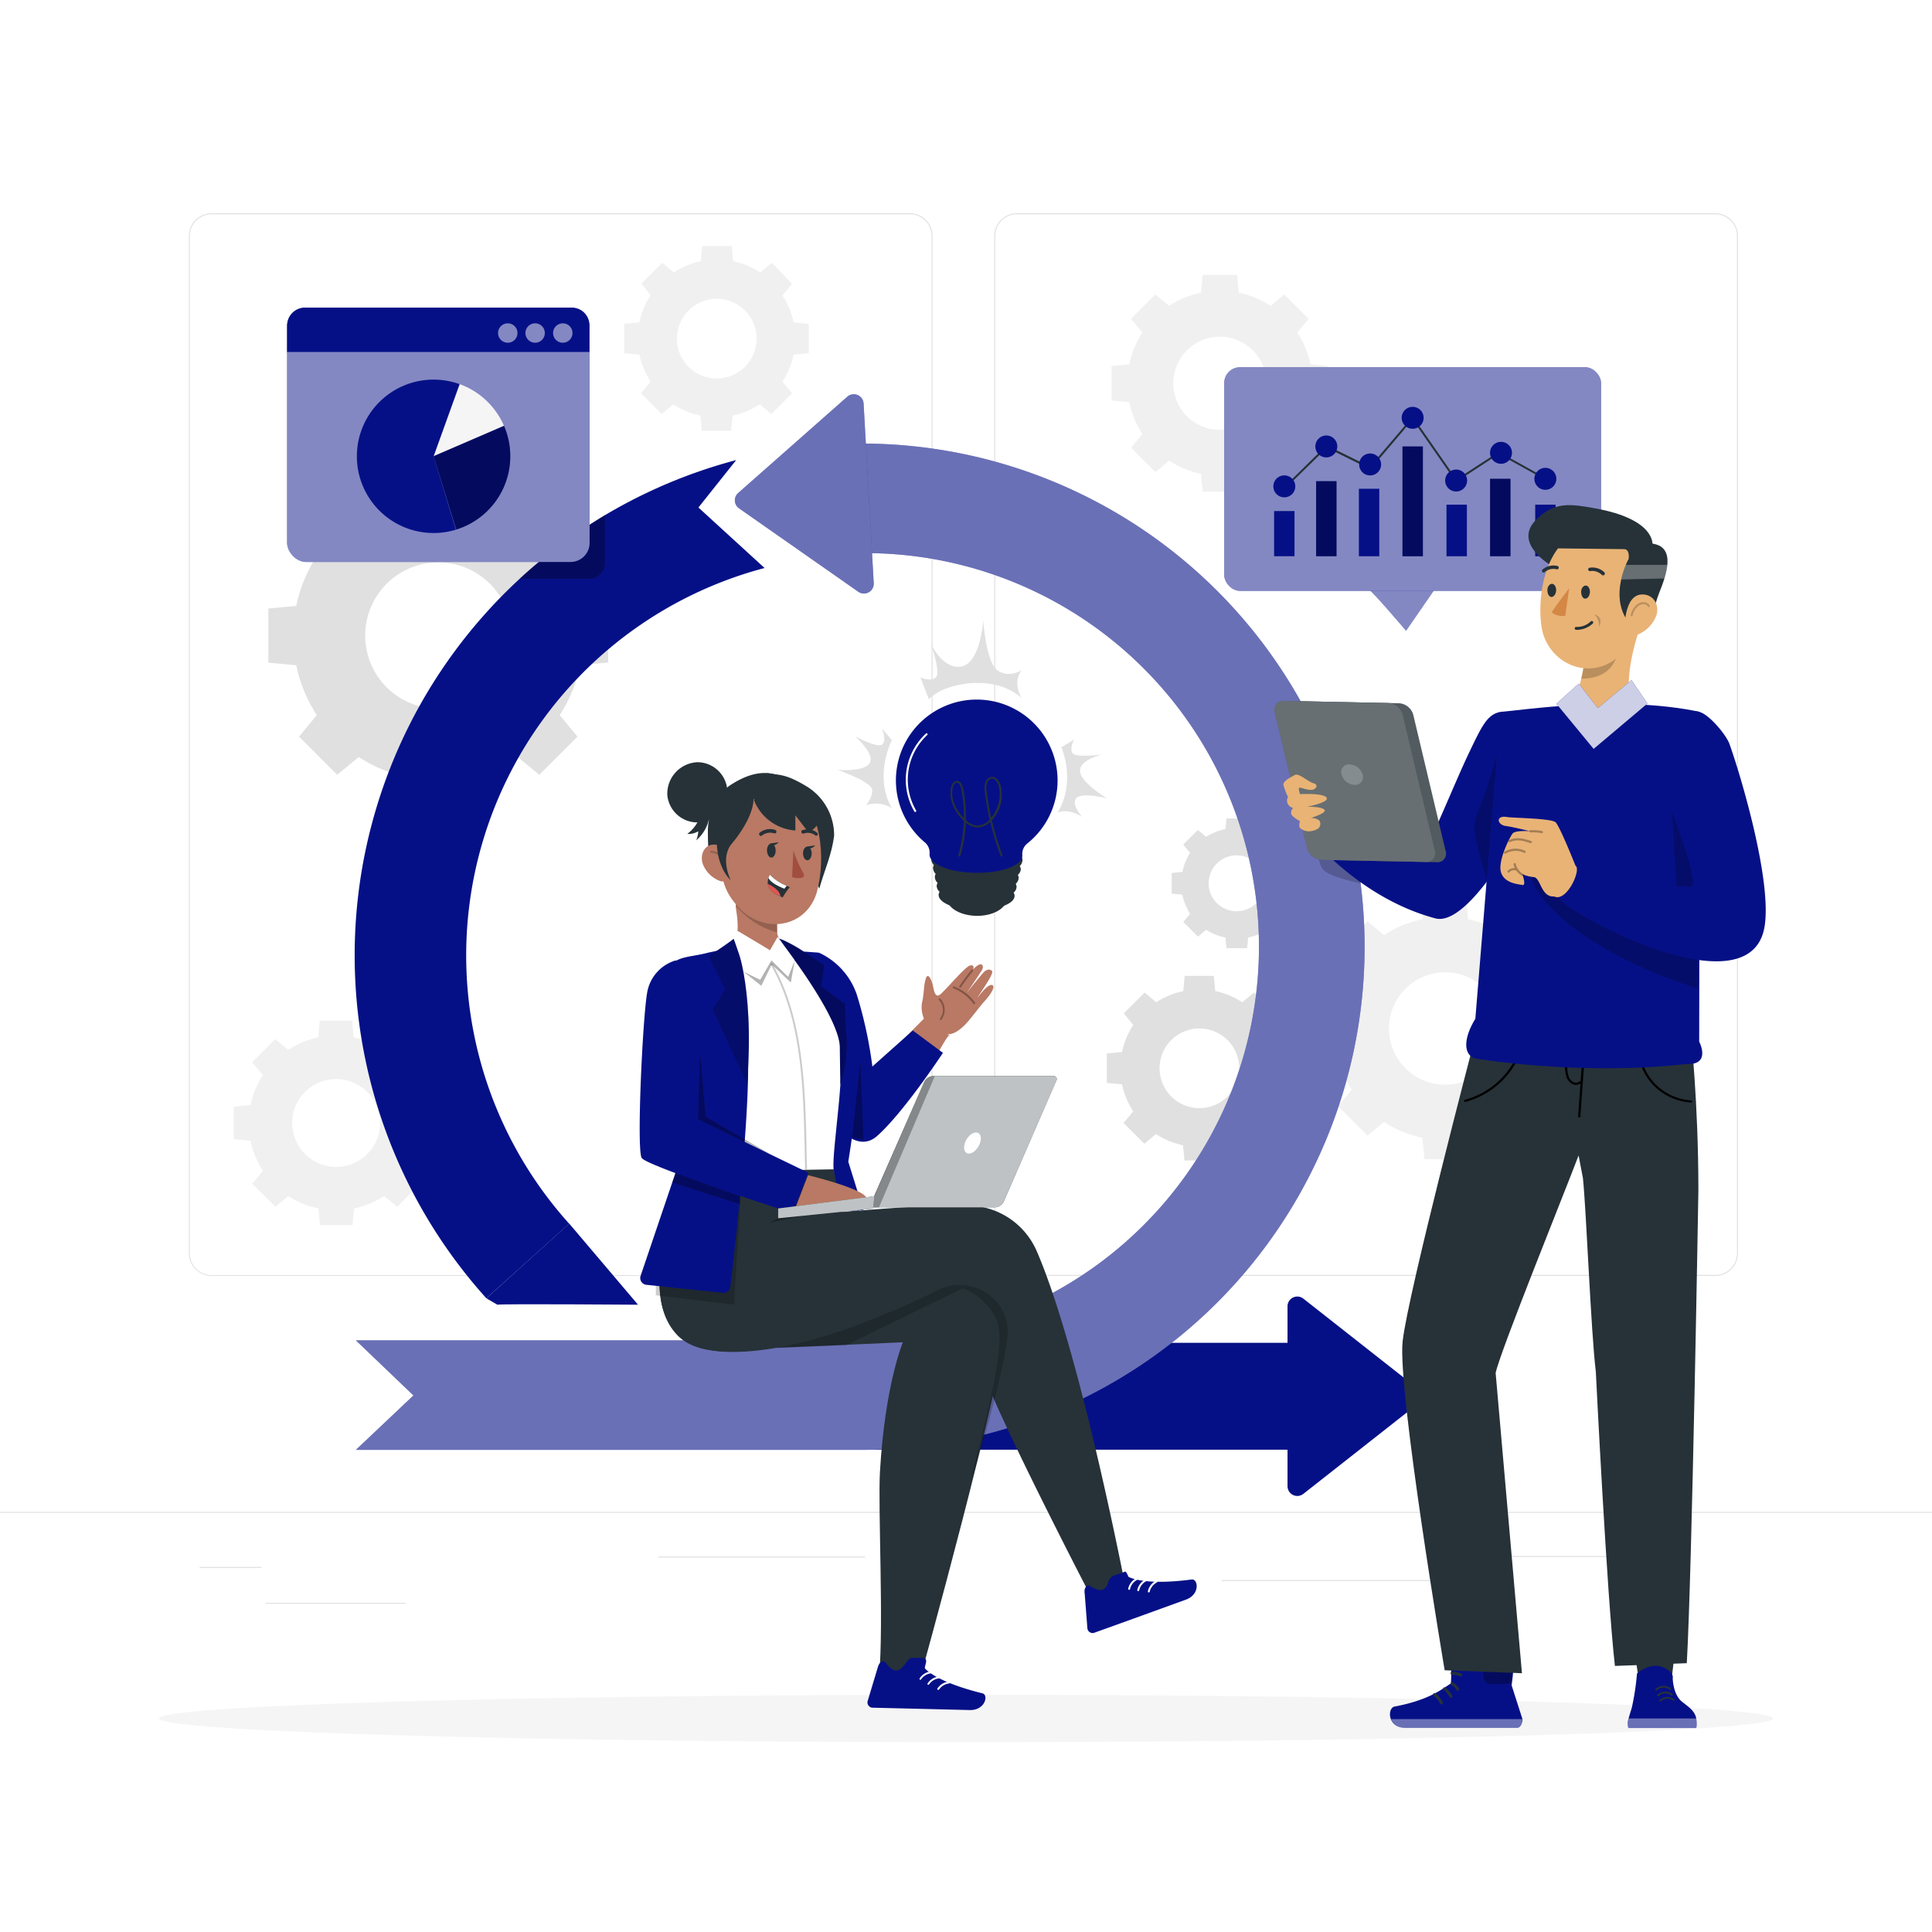 <svg class="animated" id="freepik_stories-agile-method" xmlns="http://www.w3.org/2000/svg" viewBox="0 0 500 500" version="1.1" xmlns:xlink="http://www.w3.org/1999/xlink" xmlns:svgjs="http://svgjs.com/svgjs"><style>svg#freepik_stories-agile-method:not(.animated) .animable {opacity: 0;}svg#freepik_stories-agile-method.animated #freepik--light-bulb--inject-14 {animation: 1.3s 1 forwards cubic-bezier(.36,-0.01,.5,1.38) slideUp;animation-delay: 0s;}svg#freepik_stories-agile-method.animated #freepik--speech-bubble--inject-14 {animation: 1s 1 forwards cubic-bezier(.36,-0.01,.5,1.38) slideDown;animation-delay: 0s;}svg#freepik_stories-agile-method.animated #freepik--character-1--inject-14 {animation: 1s 1 forwards cubic-bezier(.36,-0.01,.5,1.38) slideLeft;animation-delay: 0s;}svg#freepik_stories-agile-method.animated #el4vbxpv6z2pn {animation: 0.7s 1 forwards linear slideDown;animation-delay: 0s;}svg#freepik_stories-agile-method.animated #elukx9a8w8b {animation: 0.7s 1 forwards linear slideDown;animation-delay: 0.054s;opacity: 0}svg#freepik_stories-agile-method.animated #elxf0sb44kvxh {animation: 0.7s 1 forwards linear slideDown;animation-delay: 0.108s;opacity: 0}svg#freepik_stories-agile-method.animated #el4cufaq4x6ng {animation: 0.7s 1 forwards linear slideDown;animation-delay: 0.162s;opacity: 0}svg#freepik_stories-agile-method.animated #elxaj3ju4034 {animation: 0.7s 1 forwards linear slideDown;animation-delay: 0.215s;opacity: 0}svg#freepik_stories-agile-method.animated #el3cqi29griw8 {animation: 0.7s 1 forwards linear slideDown;animation-delay: 0.269s;opacity: 0}svg#freepik_stories-agile-method.animated #elssoel26bnq {animation: 0.7s 1 forwards linear slideDown;animation-delay: 0.323s;opacity: 0}svg#freepik_stories-agile-method.animated #eljmx3scm791 {animation: 0.7s 1 forwards linear slideDown;animation-delay: 0.377s;opacity: 0}svg#freepik_stories-agile-method.animated #elfbx6lc9ymom {animation: 0.7s 1 forwards linear slideDown;animation-delay: 0.431s;opacity: 0}svg#freepik_stories-agile-method.animated #el7aussfwnpff {animation: 0.7s 1 forwards linear slideDown;animation-delay: 0.485s;opacity: 0}svg#freepik_stories-agile-method.animated #eliul4vnspess {animation: 0.7s 1 forwards linear slideDown;animation-delay: 0.538s;opacity: 0}svg#freepik_stories-agile-method.animated #elxknqlpou59n {animation: 0.7s 1 forwards linear slideDown;animation-delay: 0.592s;opacity: 0}svg#freepik_stories-agile-method.animated #elbo0dl4g6qlc {animation: 0.7s 1 forwards linear slideDown;animation-delay: 0.646s;opacity: 0}svg#freepik_stories-agile-method.animated #freepik--Plant--inject-14 {animation: 0.7s 1 forwards linear slideDown;animation-delay: 0s;}svg#freepik_stories-agile-method.animated #freepik--Tab--inject-14 {animation: 1s 1 forwards cubic-bezier(.36,-0.01,.5,1.38) slideDown;animation-delay: 0s;}svg#freepik_stories-agile-method.animated #freepik--character-2--inject-14 {animation: 1s 1 forwards cubic-bezier(.36,-0.01,.5,1.38) slideLeft;animation-delay: 0s;}            @keyframes slideUp {                0% {                    opacity: 0;                    transform: translateY(30px);                }                100% {                    opacity: 1;                    transform: inherit;                }            }                    @keyframes slideDown {                0% {                    opacity: 0;                    transform: translateY(-30px);                }                100% {                    opacity: 1;                    transform: translateY(0);                }            }                    @keyframes slideLeft {                0% {                    opacity: 0;                    transform: translateX(-30px);                }                100% {                    opacity: 1;                    transform: translateX(0);                }            }        .animator-hidden { display: none; }</style><g id="freepik--background-complete--inject-14" class="animable" style="transform-origin: 250px 235.135px;"><path d="M82,143.89a37.23,37.23,0,0,0-5.33,12.92l-7.22.68v14l7.22.68A37.28,37.28,0,0,0,82,185.07l-4.61,5.56,9.88,9.89,5.57-4.61a37.42,37.42,0,0,0,12.92,5.33l.68,7.22h14l.68-7.22A37.42,37.42,0,0,0,134,195.91l5.57,4.61,9.88-9.89-4.61-5.56a37.28,37.28,0,0,0,5.33-12.93l7.22-.68v-14l-7.22-.68a37.23,37.23,0,0,0-5.33-12.92l4.61-5.57-9.88-9.88L134,133.05a37.25,37.25,0,0,0-12.92-5.34l-.68-7.21h-14l-.68,7.21a37.25,37.25,0,0,0-12.92,5.34l-5.57-4.61-9.88,9.88Zm44.81,7.21a18.92,18.92,0,1,1-26.76,0A18.91,18.91,0,0,1,126.82,151.1Z" style="fill: rgb(224, 224, 224); transform-origin: 113.42px 164.48px;" id="elsh0pkn7c3w" class="animable"></path><path d="M168.38,76.42a20.28,20.28,0,0,0-2.9,7l-3.93.37v7.61l3.93.37a20.28,20.28,0,0,0,2.9,7l-2.51,3,5.38,5.38,3-2.51a20.45,20.45,0,0,0,7,2.91l.37,3.93h7.61l.38-3.93a20.53,20.53,0,0,0,7-2.91l3,2.51,5.38-5.38-2.51-3a20.28,20.28,0,0,0,2.9-7l3.93-.37V83.83l-3.93-.37a20.28,20.28,0,0,0-2.9-7l2.51-3L199.74,68l-3,2.51a20.34,20.34,0,0,0-7-2.91l-.37-3.93h-7.62l-.37,3.93a20.26,20.26,0,0,0-7,2.91l-3-2.51-5.38,5.38Zm24.41,3.93a10.31,10.31,0,1,1-14.58,0A10.31,10.31,0,0,1,192.79,80.35Z" style="fill: rgb(240, 240, 240); transform-origin: 185.43px 87.575px;" id="elvq56lmdyt4q" class="animable"></path><path d="M308,220.71a14.51,14.51,0,0,0-2,4.95l-2.76.26v5.35l2.76.26a14.35,14.35,0,0,0,2,4.95l-1.76,2.13,3.78,3.78,2.13-1.76a14.43,14.43,0,0,0,5,2l.26,2.76h5.35l.26-2.76a14.43,14.43,0,0,0,4.95-2l2.13,1.76,3.78-3.78-1.76-2.13a14.35,14.35,0,0,0,2-4.95l2.76-.26v-5.35l-2.76-.26a14.38,14.38,0,0,0-2-4.94l1.76-2.14-3.78-3.78-2.13,1.77a14.26,14.26,0,0,0-4.95-2l-.26-2.76h-5.35l-.26,2.76a14.43,14.43,0,0,0-5,2L310,214.8l-3.78,3.78Zm17.16,2.77a7.24,7.24,0,1,1-10.25,0A7.25,7.25,0,0,1,325.16,223.48Z" style="fill: rgb(224, 224, 224); transform-origin: 320.06px 228.6px;" id="elhh462c3shq" class="animable"></path><path d="M293.28,265.26a20.24,20.24,0,0,0-2.9,7l-3.93.37v7.62l3.93.37a20.24,20.24,0,0,0,2.9,7l-2.51,3,5.39,5.38,3-2.51a20.28,20.28,0,0,0,7,2.9l.37,3.93h7.61l.37-3.93a20.36,20.36,0,0,0,7-2.9l3,2.51,5.38-5.38-2.51-3a20.24,20.24,0,0,0,2.9-7l3.93-.37v-7.62l-3.93-.37a20.24,20.24,0,0,0-2.9-7l2.51-3-5.38-5.38-3,2.51a20.36,20.36,0,0,0-7-2.9l-.37-3.93H306.6l-.37,3.93a20.28,20.28,0,0,0-7,2.9l-3-2.51-5.39,5.38Zm24.41,3.92a10.31,10.31,0,1,1-14.57,0A10.32,10.32,0,0,1,317.69,269.18Z" style="fill: rgb(224, 224, 224); transform-origin: 310.33px 276.44px;" id="elo410gpfygh" class="animable"></path><path d="M349.84,250.33a28.55,28.55,0,0,0-4.1,9.94l-5.56.52v10.75l5.56.53a28.71,28.71,0,0,0,4.1,9.94l-3.55,4.28,7.61,7.6,4.28-3.54a28.55,28.55,0,0,0,9.94,4.1l.52,5.55h10.75l.53-5.55a28.71,28.71,0,0,0,9.94-4.1l4.28,3.54,7.6-7.6L398.2,282a28.71,28.71,0,0,0,4.1-9.94l5.55-.53V260.79l-5.55-.52a28.55,28.55,0,0,0-4.1-9.94l3.54-4.29-7.6-7.6L389.86,242a28.92,28.92,0,0,0-9.94-4.11l-.53-5.55H368.64l-.52,5.56a28.55,28.55,0,0,0-9.94,4.1l-4.28-3.55-7.61,7.6Zm34.47,5.55a14.55,14.55,0,1,1-20.58,0A14.56,14.56,0,0,1,384.31,255.88Z" style="fill: rgb(240, 240, 240); transform-origin: 374.015px 266.17px;" id="elgcic622nlmu" class="animable"></path><path d="M295.66,86.06a23.88,23.88,0,0,0-3.4,8.24l-4.6.43v8.91l4.6.44a23.88,23.88,0,0,0,3.4,8.24l-2.94,3.55,6.3,6.3,3.55-2.94a24,24,0,0,0,8.24,3.4l.44,4.6h8.91l.43-4.6a23.88,23.88,0,0,0,8.24-3.4l3.55,2.94,6.3-6.3-2.93-3.55a23.88,23.88,0,0,0,3.4-8.24l4.6-.44V94.73l-4.6-.43a23.71,23.71,0,0,0-3.41-8.24l2.94-3.55-6.3-6.3-3.55,2.94a23.69,23.69,0,0,0-8.24-3.4l-.43-4.61h-8.91l-.44,4.61a23.77,23.77,0,0,0-8.24,3.4L299,76.21l-6.3,6.3Zm28.57,4.6a12.06,12.06,0,1,1-17.06,0A12.07,12.07,0,0,1,324.23,90.66Z" style="fill: rgb(240, 240, 240); transform-origin: 315.705px 99.185px;" id="elahauffzc1l" class="animable"></path><path d="M68.05,278.23A22.51,22.51,0,0,0,64.84,286l-4.34.41v8.42l4.34.4A22.56,22.56,0,0,0,68.05,303l-2.77,3.35,6,5.95,3.35-2.77a22.56,22.56,0,0,0,7.78,3.21l.4,4.34h8.42l.41-4.34a22.51,22.51,0,0,0,7.77-3.21l3.35,2.77,6-5.95L105.89,303a22.56,22.56,0,0,0,3.21-7.78l4.34-.4v-8.42L109.1,286a22.51,22.51,0,0,0-3.21-7.77l2.77-3.35-6-5.95-3.35,2.77a22.51,22.51,0,0,0-7.77-3.21l-.41-4.34H82.76l-.4,4.34a22.56,22.56,0,0,0-7.78,3.21l-3.35-2.77-6,5.95Zm27,4.34a11.38,11.38,0,1,1-16.1,0A11.38,11.38,0,0,1,95,282.57Z" style="fill: rgb(240, 240, 240); transform-origin: 86.97px 290.615px;" id="elbbgtw5svrkk" class="animable"></path><path d="M443.92,330.2H263.17a5.87,5.87,0,0,1-5.86-5.86V61.06a5.87,5.87,0,0,1,5.86-5.86H443.92a5.87,5.87,0,0,1,5.86,5.86V324.34A5.87,5.87,0,0,1,443.92,330.2ZM263.17,55.45a5.62,5.62,0,0,0-5.61,5.61V324.34a5.62,5.62,0,0,0,5.61,5.61H443.92a5.61,5.61,0,0,0,5.61-5.61V61.06a5.61,5.61,0,0,0-5.61-5.61Z" style="fill: rgb(224, 224, 224); transform-origin: 353.545px 192.7px;" id="elw020dycf7sp" class="animable"></path><path d="M235.49,330.2H54.75a5.87,5.87,0,0,1-5.87-5.86V61.06a5.87,5.87,0,0,1,5.87-5.86H235.49a5.86,5.86,0,0,1,5.86,5.86V324.34A5.86,5.86,0,0,1,235.49,330.2ZM54.75,55.45a5.62,5.62,0,0,0-5.62,5.61V324.34A5.62,5.62,0,0,0,54.75,330H235.49a5.61,5.61,0,0,0,5.61-5.61V61.06a5.61,5.61,0,0,0-5.61-5.61Z" style="fill: rgb(224, 224, 224); transform-origin: 145.115px 192.7px;" id="el3xjc0pzmxcy" class="animable"></path><rect y="391.27" width="500" height="0.25" style="fill: rgb(224, 224, 224); transform-origin: 250px 391.395px;" id="elopq87kc3sq" class="animable"></rect><rect x="51.67" y="405.53" width="16.06" height="0.25" style="fill: rgb(224, 224, 224); transform-origin: 59.7px 405.655px;" id="elvsswnpg5qq" class="animable"></rect><rect x="170.35" y="402.82" width="53.53" height="0.25" style="fill: rgb(224, 224, 224); transform-origin: 197.115px 402.945px;" id="elooxzrs2ig4j" class="animable"></rect><rect x="68.73" y="414.82" width="36.25" height="0.25" style="fill: rgb(224, 224, 224); transform-origin: 86.855px 414.945px;" id="elsbcjiij03ya" class="animable"></rect><rect x="378.35" y="402.69" width="43.19" height="0.25" style="fill: rgb(224, 224, 224); transform-origin: 399.945px 402.815px;" id="eldbkq1xb2g4v" class="animable"></rect><rect x="430.45" y="402.69" width="6.33" height="0.25" style="fill: rgb(224, 224, 224); transform-origin: 433.615px 402.815px;" id="elie5g3o2uq3k" class="animable"></rect><rect x="316.21" y="408.92" width="53.89" height="0.25" style="fill: rgb(224, 224, 224); transform-origin: 343.155px 409.045px;" id="elqlqsfrjcsfg" class="animable"></rect></g><g id="freepik--Shadow--inject-14" class="animable" style="transform-origin: 250px 444.735px;"><path d="M458.88,444.73c0,3.39-93.52,6.14-208.88,6.14s-208.88-2.75-208.88-6.14S134.64,438.6,250,438.6,458.88,441.35,458.88,444.73Z" style="fill: rgb(245, 245, 245); transform-origin: 250px 444.735px;" id="elt2pslqbyvm9" class="animable"></path></g><g id="freepik--light-bulb--inject-14" class="animable" style="transform-origin: 251.6px 198.786px;"><g id="freepik--freepik--light-bulb--inject-2--inject-14" class="animable" style="transform-origin: 252.781px 209.035px;"><path d="M260.55,232.51c0,2.54-3.53,4.57-7.82,4.51s-7.74-2.15-7.71-4.69,3.53-4.57,7.81-4.5S260.58,230,260.55,232.51Z" style="fill: rgb(38, 50, 56); transform-origin: 252.785px 232.425px;" id="eljhnz8n72jg" class="animable"></path><path d="M263.91,224.14a2.33,2.33,0,0,0,.71-1.53c0-2.49-5.24-4.57-11.77-4.64S241,219.86,241,222.34a2.27,2.27,0,0,0,.67,1.53,1.83,1.83,0,0,0-.2.76,2.22,2.22,0,0,0,.69,1.53,1.71,1.71,0,0,0-.22.8,2.14,2.14,0,0,0,.72,1.53,1.61,1.61,0,0,0-.25.82,2.08,2.08,0,0,0,.77,1.48,1.65,1.65,0,0,0-.26.83c0,2.07,4.35,3.82,9.78,3.86s9.85-1.52,9.87-3.63a1.56,1.56,0,0,0-.25-.84,2.06,2.06,0,0,0,.77-1.47,1.79,1.79,0,0,0-.22-.82,2.19,2.19,0,0,0,.76-1.48,1.67,1.67,0,0,0-.21-.82,2.2,2.2,0,0,0,.77-1.48A2,2,0,0,0,263.91,224.14Z" style="fill: rgb(38, 50, 56); transform-origin: 252.81px 226.724px;" id="el6l00wwes9ku" class="animable"></path><path d="M273.7,202.17A20.92,20.92,0,1,0,239.34,218a3.45,3.45,0,0,1,1.23,3v.17c0,2.52,5.34,4.63,12,4.71s12-1.91,12-4.44v-.16a3.47,3.47,0,0,1,1.31-3A20.86,20.86,0,0,0,273.7,202.17Z" style="fill: rgb(6, 16, 134); transform-origin: 252.781px 203.466px;" id="elulshf1kljn9" class="animable"></path><path d="M236.84,210.13a.26.26,0,0,1-.21-.12,16.33,16.33,0,0,1,3-20.17.25.25,0,0,1,.35.37,15.82,15.82,0,0,0-2.89,19.54.26.26,0,0,1-.09.35A.28.28,0,0,1,236.84,210.13Z" style="fill: rgb(255, 255, 255); transform-origin: 237.238px 199.951px;" id="elue596iuj7db" class="animable"></path><path d="M243.12,230.84a26.06,26.06,0,0,0,19.11.23,23.32,23.32,0,0,1-19.11-.23Z" style="fill: rgb(38, 50, 56); transform-origin: 252.675px 231.922px;" id="elusmwwaevgm" class="animable"></path><path d="M243,228.6a26.11,26.11,0,0,0,19.11.23A23.4,23.4,0,0,1,243,228.6Z" style="fill: rgb(38, 50, 56); transform-origin: 252.555px 229.678px;" id="elxbap8dwij7n" class="animable"></path><path d="M242.84,226.35a26.06,26.06,0,0,0,19.11.23,23.32,23.32,0,0,1-19.11-.23Z" style="fill: rgb(38, 50, 56); transform-origin: 252.395px 227.432px;" id="elhyfnrpuulrs" class="animable"></path><path d="M248.26,221.64h-.07a.25.25,0,0,1-.17-.31,36,36,0,0,0,1.42-8.88L249,212c-2.33-2.42-3.41-5.41-2.91-8,.18-1,.75-1.89,1.59-1.89h0c1.06,0,1.48,1.4,1.64,2.22a37.13,37.13,0,0,1,.64,7.94,4.79,4.79,0,0,0,2.88,1.39,4.65,4.65,0,0,0,3.29-1.51c-.52-2.26-.92-4.56-1.22-6.88a7.22,7.22,0,0,1,0-2.41,2.24,2.24,0,0,1,1.53-1.79c1.26-.27,2.25,1.07,2.6,2.54a9.74,9.74,0,0,1-2.27,8.6l-.08.09a69.09,69.09,0,0,0,2.74,9,.25.25,0,1,1-.47.18,70.9,70.9,0,0,1-2.69-8.79,4.8,4.8,0,0,1-3.45,1.45,5,5,0,0,1-2.87-1.26,36.22,36.22,0,0,1-1.43,8.6A.25.25,0,0,1,248.26,221.64Zm-.62-19.07c-.56,0-1,.77-1.1,1.49-.47,2.43.57,5.26,2.78,7.56l.14.14a35.82,35.82,0,0,0-.64-7.37c-.08-.42-.41-1.8-1.16-1.82Zm9.09-1.08-.2,0a1.78,1.78,0,0,0-1.15,1.42,6.44,6.44,0,0,0,0,2.23q.42,3.29,1.13,6.5a9.37,9.37,0,0,0,2-8C258.27,202.57,257.56,201.49,256.73,201.49Z" style="fill: rgb(38, 50, 56); transform-origin: 252.709px 211.339px;" id="el853kyqxlnlo" class="animable"></path></g><path d="M238.21,175.32s2.65,1.19,4,0-1.32-8.78-1.32-8.78,3.12,6.93,8,5.93,5.57-11.92,5.57-11.92.7,10.75,3.66,12.9,6.28,0,6.28,0c-2.51,3.31,0,7.19,0,7.19-7.29-6.53-20.48-3.76-24,.37Zm-9.91,13.25s1.24,3.1,0,4.1-7-2.11-7-2.11,5.24,4.58,3.76,6.94-8.31,1.74-8.31,1.74,8.66,3,8.93,5.08-1.61,4.1-1.61,4.1a7.65,7.65,0,0,1,6.74.74c-4.79-8.32,0-17.62,0-17.62Zm51.77,22.85s-2.92-3.18-1.55-4.83,7.93,0,7.93,0-7.19-4.31-6.94-7.25,5.82-4.07,5.82-4.07-7.05.93-7.81-.42.49-3.47.49-3.47l-3.32,2c3.85,10.19-1,16.91-1,16.91C276.8,209.08,280.07,211.42,280.07,211.42Z" style="fill: rgb(224, 224, 224); transform-origin: 251.6px 185.985px;" id="elicy6hd5c1w" class="animable"></path></g><g id="freepik--speech-bubble--inject-14" class="animable" style="transform-origin: 365.59px 129.135px;"><path d="M354.49,152.8c.63.12,9.4,10.43,9.4,10.43l7.53-10.91Z" style="fill: rgb(6, 16, 134); transform-origin: 362.955px 157.775px;" id="elgjx9u9yuxl" class="animable"></path><g id="elgs7moziis56"><path d="M354.49,152.8c.63.12,9.4,10.43,9.4,10.43l7.53-10.91Z" style="fill: rgb(255, 255, 255); opacity: 0.5; transform-origin: 362.955px 157.775px;" class="animable"></path></g><rect x="316.83" y="95.04" width="97.52" height="57.88" rx="4.09" style="fill: rgb(6, 16, 134); transform-origin: 365.59px 123.98px;" id="eljxxs553ynap" class="animable"></rect><g id="elehelvj3we5e"><rect x="316.83" y="95.04" width="97.52" height="57.88" rx="4.09" style="fill: rgb(255, 255, 255); opacity: 0.5; transform-origin: 365.59px 123.98px;" class="animable"></rect></g><path d="M331.66,127.37l-.33-.37c.41-.37,11.71-11.53,11.83-11.64l.12-.13,11.25,5.54,11.09-13,.18.27,11.12,16,10.78-7,.27.42-11.18,7.29-11.22-16.15-10.91,12.85-11.28-5.55C342.07,117.14,332.07,127,331.66,127.37Z" style="fill: rgb(38, 50, 56); transform-origin: 359.65px 117.57px;" id="el7lv2oplbhv5" class="animable"></path><rect x="329.74" y="132.26" width="5.28" height="11.69" style="fill: rgb(6, 16, 134); transform-origin: 332.38px 138.105px;" id="elg1ghbanuguc" class="animable"></rect><rect x="340.61" y="124.53" width="5.28" height="19.42" style="fill: rgb(6, 16, 134); transform-origin: 343.25px 134.24px;" id="el9fj942qdo54" class="animable"></rect><rect x="351.68" y="126.49" width="5.28" height="17.47" style="fill: rgb(6, 16, 134); transform-origin: 354.32px 135.225px;" id="elie2gi5sh5yc" class="animable"></rect><rect x="362.96" y="115.54" width="5.28" height="28.42" style="fill: rgb(6, 16, 134); transform-origin: 365.6px 129.75px;" id="el0nf6e1t24g7" class="animable"></rect><rect x="374.35" y="130.61" width="5.28" height="13.35" style="fill: rgb(6, 16, 134); transform-origin: 376.99px 137.285px;" id="el9uvmaarihra" class="animable"></rect><path d="M335.22,125.86a2.84,2.84,0,1,1-2.84-2.83A2.84,2.84,0,0,1,335.22,125.86Z" style="fill: rgb(6, 16, 134); transform-origin: 332.38px 125.87px;" id="el0fumtk1hp45w" class="animable"></path><path d="M346.09,115.54a2.84,2.84,0,1,1-2.84-2.84A2.84,2.84,0,0,1,346.09,115.54Z" style="fill: rgb(6, 16, 134); transform-origin: 343.25px 115.54px;" id="eldtz8xvj8rot" class="animable"></path><path d="M357.43,120.19a2.84,2.84,0,1,1-2.84-2.83A2.84,2.84,0,0,1,357.43,120.19Z" style="fill: rgb(6, 16, 134); transform-origin: 354.59px 120.2px;" id="elt7r22h1tgf" class="animable"></path><path d="M368.43,108.13a2.84,2.84,0,1,1-2.83-2.84A2.84,2.84,0,0,1,368.43,108.13Z" style="fill: rgb(6, 16, 134); transform-origin: 365.59px 108.13px;" id="eldq67dz0wn6m" class="animable"></path><path d="M379.69,124.35a2.84,2.84,0,1,1-2.84-2.83A2.84,2.84,0,0,1,379.69,124.35Z" style="fill: rgb(6, 16, 134); transform-origin: 376.85px 124.36px;" id="elu9rifmdog7h" class="animable"></path><rect x="385.63" y="123.91" width="5.28" height="20.04" style="fill: rgb(6, 16, 134); transform-origin: 388.27px 133.93px;" id="el1hlswjjy0b2" class="animable"></rect><g id="elcwoaxlwhoip"><rect x="340.61" y="124.53" width="5.28" height="19.42" style="opacity: 0.3; transform-origin: 343.25px 134.24px;" class="animable"></rect></g><g id="elpm7um2nmgz"><rect x="362.96" y="115.54" width="5.28" height="28.42" style="opacity: 0.3; transform-origin: 365.6px 129.75px;" class="animable"></rect></g><g id="elkvy81j1to5i"><rect x="385.63" y="123.91" width="5.28" height="20.04" style="opacity: 0.3; transform-origin: 388.27px 133.93px;" class="animable"></rect></g><rect x="397.31" y="130.61" width="5.28" height="13.35" style="fill: rgb(6, 16, 134); transform-origin: 399.95px 137.285px;" id="elzz9wihd9t5" class="animable"></rect><polygon points="399.82 124.13 387.71 117.41 387.95 116.97 400.06 123.69 399.82 124.13" style="fill: rgb(38, 50, 56); transform-origin: 393.885px 120.55px;" id="el7kpmwkrrc6r" class="animable"></polygon><path d="M391.3,117.19a2.84,2.84,0,1,1-2.84-2.84A2.84,2.84,0,0,1,391.3,117.19Z" style="fill: rgb(6, 16, 134); transform-origin: 388.46px 117.19px;" id="elnylhyhq1yc" class="animable"></path><path d="M402.78,123.91a2.84,2.84,0,1,1-2.84-2.83A2.84,2.84,0,0,1,402.78,123.91Z" style="fill: rgb(6, 16, 134); transform-origin: 399.94px 123.92px;" id="elkrm6f5owgn" class="animable"></path></g><g id="freepik--character-1--inject-14" class="animable animator-active" style="transform-origin: 229.827px 272.298px;"><path d="M333.21,384.62V338.09a2.53,2.53,0,0,1,4.1-2l29.58,23.26a2.54,2.54,0,0,1,0,4l-29.58,23.26A2.53,2.53,0,0,1,333.21,384.62Z" style="fill: rgb(6, 16, 134); transform-origin: 350.537px 361.35px;" id="elykojjnq5h9" class="animable"></path><rect x="198.49" y="347.52" width="139.51" height="27.66" style="fill: rgb(6, 16, 134); transform-origin: 268.245px 361.35px;" id="eli0y0czqbzk" class="animable"></rect><path d="M222.94,375.23H92.1L107,361.14,92.1,346.88H222.94a101.87,101.87,0,1,0,0-203.73V114.79a130.22,130.22,0,1,1,0,260.44Z" style="fill: rgb(6, 16, 134); transform-origin: 222.63px 245.01px;" id="elnn4fvuem07" class="animable"></path><g id="els3b01huult"><g style="opacity: 0.4; transform-origin: 222.63px 245.01px;" class="animable"><path d="M222.94,375.23H92.1L107,361.14,92.1,346.88H222.94a101.87,101.87,0,1,0,0-203.73V114.79a130.22,130.22,0,1,1,0,260.44Z" style="fill: rgb(255, 255, 255); transform-origin: 222.63px 245.01px;" id="el0ctgf75738w" class="animable"></path></g></g><path d="M125.87,336a132.58,132.58,0,0,1,64.65-216.93l-9.77,12.27L197.87,147a103.72,103.72,0,0,0-50.56,169.7Z" style="fill: rgb(6, 16, 134); transform-origin: 144.829px 227.535px;" id="ele2cvolwinur" class="animable"></path><path d="M128.72,337.66c1.07-.27,36.4,0,36.4,0l-17.81-21L125.87,336Z" style="fill: rgb(6, 16, 134); transform-origin: 145.495px 327.16px;" id="el05o6dd4949xg" class="animable"></path><path d="M223.5,104.46l2.62,46.45a2.54,2.54,0,0,1-4,2.23l-30.84-21.57a2.53,2.53,0,0,1-.22-4l28.21-24.89A2.54,2.54,0,0,1,223.5,104.46Z" style="fill: rgb(6, 16, 134); transform-origin: 208.154px 127.819px;" id="elcvggp44ycl" class="animable"></path><g id="elmxttqcq1lz"><path d="M223.5,104.46l2.62,46.45a2.54,2.54,0,0,1-4,2.23l-30.84-21.57a2.53,2.53,0,0,1-.22-4l28.21-24.89A2.54,2.54,0,0,1,223.5,104.46Z" style="fill: rgb(255, 255, 255); opacity: 0.4; transform-origin: 208.154px 127.819px;" class="animable"></path></g><path d="M208.94,203.63a14.83,14.83,0,0,1,6.93,12.65c-.67,5.11-2.45,8.73-3.83,13.7l-13.55-29.91C201.66,200.69,203.08,200.05,208.94,203.63Z" style="fill: rgb(38, 50, 56); transform-origin: 207.18px 215.025px;" id="el8qy9bua0064" class="animable"></path><path d="M202.14,201c-5.31-2.47-10.52.45-13.55,2.47a15.25,15.25,0,0,0-5.39,11.29c0,4.07,0,9,2.47,11.13a6.6,6.6,0,0,0,5.06,1.63l20.15-18.59A23.55,23.55,0,0,0,202.14,201Z" style="fill: rgb(38, 50, 56); transform-origin: 197.04px 213.805px;" id="elldcv77cakbe" class="animable"></path><path d="M202.49,256.07c-1.55,1.6-3,1.06-5,.22-12.3-4.43-8.66-10.37-8.66-10.37,2.34-2.74,2.44-6,1.59-11a2.07,2.07,0,0,1,0-.43,3.26,3.26,0,0,1,.61-1.86,3.31,3.31,0,0,1,4.59-.86h0l5.51,1.58h0c0,.07,0,.15.05.23,0,2.74-.07,4.86-.05,6.52a4.19,4.19,0,0,1,0,.61h0a3.22,3.22,0,0,1,0,.62c.13,2.28,4,5.64,5.57,6.43C207.64,248.3,207.74,250.68,202.49,256.07Z" style="fill: rgb(185, 121, 100); transform-origin: 197.762px 244.147px;" id="elmmjl1rvgd" class="animable"></path><g id="elknxzrv8cerp"><path d="M201.06,233.32h0a.93.93,0,0,0,.05.24c0,2.74-.06,4.86,0,6.52a4.12,4.12,0,0,0,0,.61h0c0,.21,0,.43.08.64h0a21.27,21.27,0,0,1-10.7-6.86h0a3.38,3.38,0,0,1,.56-1.85,3.31,3.31,0,0,1,4.58-.91Z" style="isolation: isolate; opacity: 0.2; transform-origin: 195.84px 236.243px;" class="animable"></path></g><path d="M186.22,215.94c.21,9.42.09,13.39,4.57,18.51,6.74,7.68,18,5.63,20.62-3.61,2.27-8.32,1.59-22.3-7.29-26.63S186,206.51,186.22,215.94Z" style="fill: rgb(185, 121, 100); transform-origin: 199.366px 221.011px;" id="el67al7vo2aio" class="animable"></path><path d="M182.05,224a7.63,7.63,0,0,0,4.29,4c2.45.84,4.08-3.08,3.44-5.66a5.06,5.06,0,0,0-5.39-3.74C182,218.86,181,221.68,182.05,224Z" style="fill: rgb(185, 121, 100); transform-origin: 185.777px 223.346px;" id="elptnupz1146q" class="animable"></path><g id="eluzt39iq9g8"><path d="M187.38,224.2h0a.26.26,0,0,1-.25-.26,3.19,3.19,0,0,0-3.13-3.25.25.25,0,0,1-.25-.25.26.26,0,0,1,.25-.25h0a3.69,3.69,0,0,1,3.62,3.76A.25.25,0,0,1,187.38,224.2Z" style="opacity: 0.2; transform-origin: 185.685px 222.195px;" class="animable"></path></g><path d="M198.49,220c0,1,.44,1.87,1.06,1.94s1.15-.7,1.19-1.7-.44-1.87-1.06-1.94S198.53,219,198.49,220Z" style="fill: rgb(38, 50, 56); transform-origin: 199.616px 220.12px;" id="elprjhsb65zqa" class="animable"></path><path d="M207.82,220.75c0,1,.44,1.82,1.05,1.88S210,222,210.06,221s-.44-1.82-1.06-1.88S207.85,219.78,207.82,220.75Z" style="fill: rgb(38, 50, 56); transform-origin: 208.942px 220.875px;" id="elbvo2ducstb" class="animable"></path><path d="M196.81,216.34a.44.44,0,0,0,.35-.08,3.42,3.42,0,0,1,3.19-.6.43.43,0,0,0,.57-.27.51.51,0,0,0-.3-.61,4.24,4.24,0,0,0-4,.71.48.48,0,0,0-.06.66A.5.5,0,0,0,196.81,216.34Z" style="fill: rgb(38, 50, 56); transform-origin: 198.697px 215.454px;" id="eljnv1zg48y5b" class="animable"></path><path d="M211.35,216.27a.34.34,0,0,0,.24-.18.51.51,0,0,0-.19-.63,3.92,3.92,0,0,0-3.8-.58.44.44,0,0,0-.16.59.46.46,0,0,0,.57.25,3.1,3.1,0,0,1,3,.49A.38.38,0,0,0,211.35,216.27Z" style="fill: rgb(38, 50, 56); transform-origin: 209.509px 215.457px;" id="elew7kjawrcs7" class="animable"></path><path d="M205.32,220.08a32.37,32.37,0,0,0,2.66,6,.73.73,0,0,1-.43,1.08A4.62,4.62,0,0,1,205,227Z" style="fill: rgb(162, 78, 63); transform-origin: 206.542px 223.674px;" id="elzi2p7zztl9" class="animable"></path><path d="M199.32,218.3l2.22-.33S200.21,219.49,199.32,218.3Z" style="fill: rgb(38, 50, 56); transform-origin: 200.43px 218.363px;" id="el74v8suzdtbx" class="animable"></path><path d="M208.78,219.11l2.21-.33S209.67,220.3,208.78,219.11Z" style="fill: rgb(38, 50, 56); transform-origin: 209.885px 219.173px;" id="elwgzwsdjclxl" class="animable"></path><path d="M204.39,229.59a22,22,0,0,0-1.83,2.64c-.18-.06-.35-.13-.53-.21-2.38-1-3.17-2.18-3.32-3.26a3.36,3.36,0,0,1,.19-1.56,3.25,3.25,0,0,1,.4-.8,12.11,12.11,0,0,0,4.29,2.85C204.07,229.47,204.39,229.59,204.39,229.59Z" style="fill: rgb(38, 50, 56); transform-origin: 201.539px 229.315px;" id="elqimehajcrf" class="animable"></path><path d="M203.59,229.25,203,230c-2.25-.9-3.7-1.84-4.13-2.81a3.25,3.25,0,0,1,.4-.8A12.11,12.11,0,0,0,203.59,229.25Z" style="fill: rgb(255, 255, 255); transform-origin: 201.23px 228.195px;" id="elwasi8hil4gn" class="animable"></path><path d="M202,232c-2.38-1-3.17-2.18-3.32-3.26a8.27,8.27,0,0,1,2.43,1.59A3.06,3.06,0,0,1,202,232Z" style="fill: rgb(222, 87, 83); transform-origin: 200.34px 230.37px;" id="elc1esc6xcr18" class="animable"></path><path d="M189.48,218.23s5.38-6.15,5.55-11.4c0,0,19.25-4.28,17.48,12.34,0,0,4.16-14.37-11.57-16.72s-19,18.2-11.85,25.36C189.12,227.74,186.15,222.09,189.48,218.23Z" style="fill: rgb(38, 50, 56); transform-origin: 199.248px 215.037px;" id="elhclk5hzqpqa" class="animable"></path><path d="M172.7,205.72a7.79,7.79,0,1,0,7.76-8.46A8.16,8.16,0,0,0,172.7,205.72Z" style="fill: rgb(38, 50, 56); transform-origin: 180.473px 205.05px;" id="el6soyarbbfac" class="animable"></path><path d="M208.09,204.51a13.47,13.47,0,0,1,3.95,7.41c0,2.05-2.79,3.53-2.79,3.53L205.84,211v3.93a12.42,12.42,0,0,1-10.71-7.85l3.11-5.56S206.24,202.91,208.09,204.51Z" style="fill: rgb(38, 50, 56); transform-origin: 203.585px 208.485px;" id="el1t0lhqlnb1u" class="animable"></path><path d="M181.5,210.21a9.54,9.54,0,0,1-3.63,5.6,4.71,4.71,0,0,0,2.84-.68,7,7,0,0,1-.53,2.34,9.93,9.93,0,0,0,3.52-7.76Z" style="fill: rgb(38, 50, 56); transform-origin: 180.786px 213.59px;" id="elf7zxac6lt8j" class="animable"></path><path d="M291.72,413l-9.34.27s-16.67-32.09-24.67-50.08c-9.45-21.26-7.37-28.11-10.21-28.23-5.24-.23-58.67,24.34-72.05,10.71s6-46.46,6-46.46,29.82-4.61,32.25,2.67c.6,2.15,1.9,4.37,2.21,6.58s1.09,5.41,1.09,5.41h0c.7-.18,21.14-2.16,33.83-1.87a19.58,19.58,0,0,1,17.49,11.83C279.77,350.23,291.72,413,291.72,413Z" style="fill: rgb(38, 50, 56); transform-origin: 231.23px 355.52px;" id="elmxdf829t1f" class="animable"></path><path d="M197.66,348.91s2.18,0,36-1.53c0,0-4.64,11-5.93,33.55-.53,9.28,1,39.38-.21,52.69.58.83,6.8,3.58,10.59.8,0,0,21.94-79.18,21.72-89.92s-12.67-13.91-12.67-13.91S223.16,344.5,197.66,348.91Z" style="fill: rgb(38, 50, 56); transform-origin: 228.746px 383.112px;" id="el3ufrivur85d" class="animable"></path><g id="elvafvtxk71ha"><path d="M229.12,340.05q6.94-2.81,13.63-6.17c7.73-3.9,17.23,1.11,18,9.74,0,.29,0,.58.05.88.1,4.36-3.79,20.73-9.37,38.52.15-1.06.35-2.1.6-3.13,5.54-22.22,8.31-33.77,5.54-39.14a16.68,16.68,0,0,0-8.38-7.36l-30.22,14.73c-16.65.73-19.13.76-19.43.76A149.29,149.29,0,0,0,229.12,340.05Z" style="isolation: isolate; opacity: 0.2; transform-origin: 230.171px 357.779px;" class="animable"></path></g><path d="M239.69,429.93a.84.84,0,0,0-.86-.88H236c-.72,0-1.5,1.27-1.94,1.83-1.89,2.46-3.24,1.48-5.17-.92-1.26-.17-1.64,1.27-1.75,1.66l-2.58,8.57a1.36,1.36,0,0,0,.89,1.7,1.32,1.32,0,0,0,.39.06l10.47.25,14.67.36c4,.09,4.92-3.92,3.28-4.33-7.36-1.81-12.55-4.12-14.79-6.33C239.15,431.61,239.62,430.81,239.69,429.93Z" style="fill: rgb(6, 16, 134); transform-origin: 239.765px 435.806px;" id="eleiupso85w46" class="animable"></path><path d="M238.22,434.74a.24.24,0,0,1-.14-.05.24.24,0,0,1-.07-.34,4,4,0,0,1,2.92-1.78.25.25,0,0,1,0,.49,3.58,3.58,0,0,0-2.55,1.56A.25.25,0,0,1,238.22,434.74Z" style="fill: rgb(255, 255, 255); transform-origin: 239.549px 433.655px;" id="el5d8crzzc68d" class="animable"></path><path d="M240.28,436a.24.24,0,0,1-.14,0,.24.24,0,0,1-.07-.34,4,4,0,0,1,2.92-1.78.25.25,0,0,1,0,.49,3.58,3.58,0,0,0-2.55,1.56A.25.25,0,0,1,240.28,436Z" style="fill: rgb(255, 255, 255); transform-origin: 241.609px 434.945px;" id="elnqc5sixrm7i" class="animable"></path><path d="M242.82,437.32a.25.25,0,0,1-.14,0,.26.26,0,0,1-.07-.35,4.12,4.12,0,0,1,2.92-1.78.25.25,0,0,1,.28.23.25.25,0,0,1-.22.27,3.6,3.6,0,0,0-2.56,1.56A.26.26,0,0,1,242.82,437.32Z" style="fill: rgb(255, 255, 255); transform-origin: 244.191px 436.259px;" id="elmr53lkwydua" class="animable"></path><path d="M291.26,406.7l-3,1.07a2.25,2.25,0,0,0-1.38,1.5c-.88,3-2.49,2.55-5.16,1-1.24.29-1.07,1.77-1,2.17l.69,8.92a1.36,1.36,0,0,0,1.45,1.27,1.24,1.24,0,0,0,.38-.09l9.86-3.55,13.8-5c3.76-1.36,3.17-5.43,1.5-5.22-7.53,1-13.2.7-16.08-.56C291.78,408.05,292.09,407.64,291.26,406.7Z" style="fill: rgb(6, 16, 134); transform-origin: 295.186px 414.667px;" id="elwu1ce56p32p" class="animable"></path><path d="M292.22,411.45h-.05a.27.27,0,0,1-.2-.3,4.1,4.1,0,0,1,2.08-2.72.25.25,0,0,1,.23.45,3.53,3.53,0,0,0-1.82,2.37A.25.25,0,0,1,292.22,411.45Z" style="fill: rgb(255, 255, 255); transform-origin: 293.192px 409.926px;" id="els3zyza1b1j" class="animable"></path><path d="M294.58,411.78h-.06a.25.25,0,0,1-.19-.29,4.1,4.1,0,0,1,2.08-2.72.25.25,0,0,1,.34.11.25.25,0,0,1-.11.33,3.57,3.57,0,0,0-1.82,2.38A.25.25,0,0,1,294.58,411.78Z" style="fill: rgb(255, 255, 255); transform-origin: 295.55px 410.261px;" id="eldpvvdyu9iu" class="animable"></path><path d="M297.31,412.12h-.05a.25.25,0,0,1-.19-.3,4.08,4.08,0,0,1,2.07-2.72.25.25,0,1,1,.23.45,3.64,3.64,0,0,0-1.82,2.37A.25.25,0,0,1,297.31,412.12Z" style="fill: rgb(255, 255, 255); transform-origin: 298.286px 410.596px;" id="elfj43mn6zq2l" class="animable"></path><path d="M222.33,313.27l-4.29.41s-.36-2.95-.72-5.13-2.74-9.64-3.33-11.79c-12.28,1.22-33.12.49-33.12.49s-18.8,34.77-5.43,48.36c8,8.15,31.68,3.38,49.19-3.78Z" style="fill: rgb(38, 50, 56); transform-origin: 197.635px 323.322px;" id="elaoovkeqheme" class="animable"></path><g id="elqvwhxjlet28"><path d="M218,312.5l-18.83,3.93s10.3-5.59,18.11-7.86C217.68,310.8,218,312.5,218,312.5Z" style="isolation: isolate; opacity: 0.3; transform-origin: 208.585px 312.5px;" class="animable"></path></g><path d="M245.65,268.24c.11-1.66-4.8,7.83-4.8,7.83l-8.29-5.85,6.6-6.64s6.7,4.38,6.59,4.52" style="fill: rgb(185, 121, 100); transform-origin: 239.156px 269.825px;" id="el8mny9khanna" class="animable"></path><path d="M212.4,246.77a18.46,18.46,0,0,1,9.37,10.73,110,110,0,0,1,4,18.51l10.46-9.32,7.8,5.79S233.82,288,226.93,294.05c-5.73,5-12.21-4.72-12.21-4.72l-2.82-42.8Z" style="fill: rgb(6, 16, 134); transform-origin: 227.965px 271.005px;" id="elwvlu71dqgei" class="animable"></path><g id="el0e7bbtytkl06"><polygon points="192.16 302.34 189.91 337.63 169.73 335.22 169.73 331.6 192.16 302.34" style="opacity: 0.2; transform-origin: 180.945px 319.985px;" class="animable"></polygon></g><path d="M182.4,303.22c-.79-9-4-25.36-9.44-42.59-1.78-5.6,4.58-11.79,4.58-11.79s4.11-.33,4.86-.41,1.67-.18,2.52-.25a120,120,0,0,1,17.33-.59c1.44.08,2.91.2,4.35.32.47.05,3.49.1,4,.14,0,0,8.2,9.6,8.64,16.37.24,3.78,2.07,5.41,1.86,14.46,0,6.14-4.49,15.09-4.9,23.73Z" style="fill: rgb(255, 255, 255); transform-origin: 196.881px 275.361px;" id="elmlqb41wtsj" class="animable"></path><path d="M193.58,273.14c-.43-14.05-2.09-23-2.85-26.38a1.77,1.77,0,0,0-1.95-1.38l-5.43,1.15c-5.32,1.41-8.17.65-11.13,4.6-.57.76-1.05,6.65-1,7.45a99.74,99.74,0,0,0,2.42,11.23c.92,3.72,2,7.88,3.05,11.81,1.33,5,2.44,6.31,2.87,7.92l-13.76,40.61a1.77,1.77,0,0,0,1.49,2.36L187,334.58a1.78,1.78,0,0,0,2-1.55C190,324.78,194.07,289.29,193.58,273.14Z" style="fill: rgb(6, 16, 134); transform-origin: 179.658px 289.981px;" id="el2uslllieena" class="animable"></path><path d="M219.54,300.66s4.15-25.69,3-32.12-10.68-22-10.68-22l-4.38-.31-5.17-2.09s12,14.41,14.88,24.81c1.93,6.85-1.92,28.47-1.47,33.68l2.22,10.8,5.5-.25Z" style="fill: rgb(6, 16, 134); transform-origin: 212.875px 278.785px;" id="elleigbcd52r" class="animable"></path><path d="M190,243.17s5.38,10.61,3.35,37.3l-8.93-19.19,3.23-5.24-4.29-8.57s4.59-2.95,6.52-4.51Z" style="fill: rgb(6, 16, 134); transform-origin: 188.584px 261.715px;" id="elqbedomcrcnf" class="animable"></path><g id="elxmddsl7og3h"><g style="opacity: 0.2; transform-origin: 188.584px 261.715px;" class="animable"><path d="M190,243.17s5.38,10.61,3.35,37.3l-8.93-19.19,3.23-5.24-4.29-8.57s4.59-2.95,6.52-4.51Z" id="elxr8oa3kbblb" class="animable" style="transform-origin: 188.584px 261.715px;"></path></g></g><path d="M217.51,280.62a33.8,33.8,0,0,0,1.63-11.32c-.36-5.43-.45-9.48-.45-9.48l-6.16-4.56.81-5.55s-3-1.82-5.73-3.69c-1.89-1.28-5.59-3.21-6.08-3.06,0,0,15.74,19.91,15.82,28.06C217.43,278.88,217.51,280.62,217.51,280.62Z" style="fill: rgb(6, 16, 134); transform-origin: 210.341px 261.786px;" id="el0eu844vcgu4s" class="animable"></path><g id="elvieihzdnlmo"><path d="M217.51,280.62a33.8,33.8,0,0,0,1.63-11.32c-.36-5.43-.45-9.48-.45-9.48l-6.16-4.56.81-5.55s-3-1.82-5.73-3.69c-1.89-1.28-5.59-3.21-6.08-3.06,0,0,15.74,19.91,15.82,28.06C217.43,278.88,217.51,280.62,217.51,280.62Z" style="opacity: 0.3; transform-origin: 210.341px 261.786px;" class="animable"></path></g><g id="elzazjid5h3ra"><path d="M220.54,294.28l2.14-19.81.8,20.45A8.41,8.41,0,0,1,220.54,294.28Z" style="opacity: 0.3; transform-origin: 222.01px 284.695px;" class="animable"></path></g><path d="M205.51,248.27l-4.24-5.82-2,3.46-8.36-5-1,2.08,3,8.7s7.42,3,7.81,3S205.51,248.27,205.51,248.27Z" style="fill: rgb(255, 255, 255); transform-origin: 197.71px 247.8px;" id="elt1kjwo6rsj" class="animable"></path><g id="eldrc03wzsts"><polygon points="205.7 248.54 203.97 252.82 199.66 248.54 196.73 253.57 192.36 251.43 197.02 255.12 199.72 249.61 204.66 254.26 205.7 248.54" style="opacity: 0.3; transform-origin: 199.03px 251.83px;" class="animable"></polygon></g><g id="eliy4oirxtonj"><polygon points="182.64 288.99 180.95 270.07 179.65 290.68 199.21 298.63 182.64 288.99" style="opacity: 0.3; transform-origin: 189.43px 284.35px;" class="animable"></polygon></g><path d="M174.9,248.54a10.53,10.53,0,0,0-7.41,8.31c-1.19,6.78-2.77,40.69-1.42,42.83S205.21,314,205.21,314l4-10.49-28.54-13.81s.23-9.69.46-17.24c.12-4,.25-7.38.34-8.43C181.76,261,174.9,248.54,174.9,248.54Z" style="fill: rgb(6, 16, 134); transform-origin: 187.381px 281.27px;" id="elcz4bqysbkwu" class="animable"></path><path d="M209.11,304.14S221,307,223.74,309.37a3.86,3.86,0,0,1,1.19,2.77L205.7,313Z" style="fill: rgb(185, 121, 100); transform-origin: 215.315px 308.57px;" id="els8umknmtg9" class="animable"></path><g id="eljty6mbz76m"><path d="M174.79,303.6l16.72,6v2.05L174,306.06Z" style="opacity: 0.3; transform-origin: 182.755px 307.625px;" class="animable"></path></g><g id="elcrpddyld5g"><path d="M208.62,302.71a.26.26,0,0,1-.25-.24c-.05-1.72-.09-3.46-.13-5.22-.35-15.75-.76-33.6-8.74-47.52a.25.25,0,0,1,.1-.34.25.25,0,0,1,.34.09c8,14,8.45,32,8.8,47.75,0,1.77.08,3.51.13,5.22a.24.24,0,0,1-.24.26Z" style="opacity: 0.2; transform-origin: 204.17px 276.033px;" class="animable"></path></g><path d="M239.6,264.56a7.5,7.5,0,0,1-1-5c.59-2.44.41-4.54,1-6.32s1.56.53,1.84,1.87S242,258,243,257.58s6.62-7.32,8-7.69.85,1,.85,1,1.41-1.65,2.22-1.26c.21.09.54.67,0,1.52-1.19,1.92-3.89,5.82-3.89,5.82.15-.22,3.83-4.8,4.47-5.42.84-.8,1.64-.75,2.09-.25.64.71-3.73,6.54-3.74,6.92,0,0,2.4-3.44,3.63-3.31s-.17,2.38-1.77,4.13-3.94,5.14-5.59,6.63c-2,1.83-3.82,2.6-6.17,1.57A8.65,8.65,0,0,1,239.6,264.56Z" style="fill: rgb(185, 121, 100); transform-origin: 247.808px 258.636px;" id="elt7ekabvhtbn" class="animable"></path><g id="eltam7tfyyidp"><path d="M248.49,255.57a.24.24,0,0,1-.14,0,.25.25,0,0,1-.07-.34c1-1.46,2-2.88,3.14-4.22a.24.24,0,0,1,.35,0,.25.25,0,0,1,0,.35c-1.08,1.33-2.13,2.74-3.1,4.19A.26.26,0,0,1,248.49,255.57Z" style="opacity: 0.3; transform-origin: 250.041px 253.257px;" class="animable"></path></g><g id="el2zi45cyjizh"><path d="M252.12,259.88a.26.26,0,0,1-.21-.11,11.43,11.43,0,0,0-5.16-4,.26.26,0,0,1-.15-.33.25.25,0,0,1,.32-.14,11.91,11.91,0,0,1,5.4,4.15.25.25,0,0,1-.06.35A.24.24,0,0,1,252.12,259.88Z" style="opacity: 0.3; transform-origin: 249.476px 257.582px;" class="animable"></path></g><g id="elk6tyouaep9o"><path d="M243.48,264a.24.24,0,0,1-.15-.06.25.25,0,0,1-.05-.35,3.74,3.74,0,0,0,.75-2.41,3.8,3.8,0,0,0-1-2.34.24.24,0,0,1,0-.35.25.25,0,0,1,.36,0,4.25,4.25,0,0,1,.24,5.4A.26.26,0,0,1,243.48,264Z" style="opacity: 0.3; transform-origin: 243.719px 261.207px;" class="animable"></path></g><path d="M257.2,312.47H226.39a.88.88,0,0,1-1-.78.69.69,0,0,1,0-.24L239.19,280a2.68,2.68,0,0,1,2.55-1.52h30.83a.87.87,0,0,1,.95.76.62.62,0,0,1-.06.26L259.75,311A2.69,2.69,0,0,1,257.2,312.47Z" style="fill: rgb(38, 50, 56); transform-origin: 249.45px 295.477px;" id="el7gpmx66mv1v" class="animable"></path><g id="el8mjuuj8ci3u"><path d="M272.57,278.51H241.74a2.68,2.68,0,0,0-2.55,1.52l-13.71,31.42a.69.69,0,0,0,0,.24.88.88,0,0,0,1,.78H257.2a2.69,2.69,0,0,0,2.55-1.52l13.71-31.42a.62.62,0,0,0,.06-.26A.87.87,0,0,0,272.57,278.51Z" style="fill: rgb(255, 255, 255); opacity: 0.7; transform-origin: 249.495px 295.492px;" class="animable"></path></g><path d="M253.48,296.19c-.67,1.51-2,2.54-3,2.33s-1.27-1.58-.62-3.09,2-2.53,3-2.32S254.15,294.64,253.48,296.19Z" style="fill: rgb(255, 255, 255); transform-origin: 251.674px 295.815px;" id="elhd9g95rift" class="animable"></path><g id="eleuy6sdkecz"><path d="M241.92,278.51h-.18a2.68,2.68,0,0,0-2.55,1.52l-13.71,31.42a.69.69,0,0,0,0,.24.88.88,0,0,0,1,.78h1Z" style="opacity: 0.3; transform-origin: 233.695px 295.493px;" class="animable"></path></g><polygon points="201.39 312.75 201.39 315.29 225.94 312.79 226.31 309.56 201.39 312.75" style="fill: rgb(38, 50, 56); transform-origin: 213.85px 312.425px;" id="elkvi3ebe40d" class="animable"></polygon><g id="elut9d9mnh94"><polygon points="201.39 312.75 201.39 315.29 225.94 312.79 226.31 309.56 201.39 312.75" style="fill: rgb(255, 255, 255); opacity: 0.7; transform-origin: 213.85px 312.425px;" class="animable"></polygon></g><g id="elth14nweodg"><path d="M340.26,204.17a4.58,4.58,0,0,0-2.33,3.9c0,2.7,3.4,7.32,3.22,8.85S340.8,223,342.4,225s9.74,3.62,9.73,3.57-.9-5.69-2-11.68-9.85-12.75-9.85-12.75" style="opacity: 0.2; transform-origin: 345.03px 216.356px;" class="animable"></path></g></g><g id="freepik--Plant--inject-14" class="animable animator-hidden" style="transform-origin: 90.85px 373.075px;"><path d="M100.6,304.14C86.23,321,82,345.84,90.1,366.44c9-8,15.26-20.19,15.66-30.84S103.37,314.45,100.6,304.14Z" style="fill: rgb(6, 16, 134); transform-origin: 95.913px 335.29px;" id="el4vbxpv6z2pn" class="animable"></path><path d="M98.1,368.38a41.29,41.29,0,0,0-6.54,25.47c7.77-2.71,14.62-11.48,18.73-18.61s6.4-15.14,8.49-23.1A41.28,41.28,0,0,0,98.1,368.38Z" style="fill: rgb(6, 16, 134); transform-origin: 105.115px 372.995px;" id="elukx9a8w8b" class="animable"></path><path d="M96.23,333.48a237.71,237.71,0,0,0-8.7,63.87q0,9.18.73,18.33c0,.47.79.48.75,0a237.34,237.34,0,0,1,3.75-64.39q1.76-8.88,4.19-17.61a.37.37,0,0,0-.72-.2Z" style="fill: rgb(38, 50, 56); transform-origin: 92.247px 374.621px;" id="elxf0sb44kvxh" class="animable"></path><path d="M88.58,400.9a196.32,196.32,0,0,1,22.61-39.47c.28-.39-.37-.77-.65-.38A197.52,197.52,0,0,0,87.85,400.7c-.18.44.54.64.73.2Z" style="fill: rgb(38, 50, 56); transform-origin: 99.54px 381.016px;" id="el4cufaq4x6ng" class="animable"></path><path d="M80.14,380a34.42,34.42,0,0,1,5.44,21.24C79.11,399,73.39,391.69,70,385.74s-5.34-12.62-7.08-19.25A34.42,34.42,0,0,1,80.14,380Z" style="fill: rgb(6, 16, 134); transform-origin: 74.296px 383.865px;" id="elxaj3ju4034" class="animable"></path><path d="M88.4,406.15a160.54,160.54,0,0,0-18.58-32.27c-.29-.39-.94,0-.65.38a159.86,159.86,0,0,1,18.51,32.09c.18.44.91.25.72-.2Z" style="fill: rgb(38, 50, 56); transform-origin: 78.764px 390.159px;" id="el3cqi29griw8" class="animable"></path><path d="M88.61,410.06c9.14-9.41,18.48-18.63,27.62-28,.34-.35-.19-.88-.53-.53-9.14,9.4-18.48,18.62-27.62,28-.34.35.19.88.53.54Z" style="fill: rgb(38, 50, 56); transform-origin: 102.155px 395.797px;" id="elssoel26bnq" class="animable"></path><path d="M116.52,377.65a179.49,179.49,0,0,0-21.56,25h1.45a21.43,21.43,0,0,0,20.11-25Z" style="fill: rgb(6, 16, 134); transform-origin: 105.892px 390.15px;" id="eljmx3scm791" class="animable"></path><path d="M78.9,359.45Q84,367.8,88.52,376.5c.22.43.87.05.65-.38q-4.52-8.69-9.62-17.05a.38.38,0,0,0-.65.38Z" style="fill: rgb(38, 50, 56); transform-origin: 84.043px 367.807px;" id="elfbx6lc9ymom" class="animable"></path><path d="M70.76,331.29a98.89,98.89,0,0,0-2.6,19.52c0,6.08,1.84,12,5.3,16.09s10.43,5.87,13.24,3.53Z" style="fill: rgb(6, 16, 134); transform-origin: 77.43px 351.381px;" id="el7aussfwnpff" class="animable"></path><rect x="70.58" y="412.71" width="34.65" height="6.42" style="fill: rgb(38, 50, 56); transform-origin: 87.905px 415.92px;" id="eliul4vnspess" class="animable"></rect><polygon points="99.62 442.01 78.1 442.01 74.19 417.67 102.7 417.67 99.62 442.01" style="fill: rgb(38, 50, 56); transform-origin: 88.445px 429.84px;" id="elxknqlpou59n" class="animable"></polygon><g id="elbo0dl4g6qlc"><polygon points="74.45 419.26 102.5 419.26 102.15 422.01 74.89 422.01 74.45 419.26" style="opacity: 0.2; transform-origin: 88.475px 420.635px;" class="animable"></polygon></g></g><g id="freepik--Tab--inject-14" class="animable" style="transform-origin: 115.43px 114.7px;"><g id="elw8hylqxi5b"><path d="M134.49,149.79h18a4.07,4.07,0,0,0,4.07-4.07V133.29S141.2,143.14,134.49,149.79Z" style="opacity: 0.3; transform-origin: 145.525px 141.54px;" class="animable"></path></g><rect x="74.3" y="79.61" width="78.29" height="65.83" rx="4.94" style="fill: rgb(6, 16, 134); transform-origin: 113.445px 112.525px;" id="elc4fxqjg2tl4" class="animable"></rect><g id="el58c2t9aq11a"><rect x="74.3" y="79.61" width="78.29" height="65.83" rx="4.94" style="fill: rgb(255, 255, 255); opacity: 0.5; transform-origin: 113.445px 112.525px;" class="animable"></rect></g><path d="M78.92,79.61H148a4.55,4.55,0,0,1,4.55,4.55v6.93a0,0,0,0,1,0,0H74.3a0,0,0,0,1,0,0V84.23A4.63,4.63,0,0,1,78.92,79.61Z" style="fill: rgb(6, 16, 134); transform-origin: 113.425px 85.35px;" id="el9yndhmyzavn" class="animable"></path><g id="eldkl8l6oakc5"><path d="M148.16,86.19a2.51,2.51,0,1,1-2.5-2.51A2.5,2.5,0,0,1,148.16,86.19Z" style="fill: rgb(255, 255, 255); opacity: 0.5; transform-origin: 145.65px 86.19px;" class="animable"></path></g><g id="eluqp2344cmdh"><path d="M141,86.19a2.51,2.51,0,1,1-2.5-2.51A2.5,2.5,0,0,1,141,86.19Z" style="fill: rgb(255, 255, 255); opacity: 0.5; transform-origin: 138.49px 86.19px;" class="animable"></path></g><g id="elrrg8mitf5re"><path d="M133.92,86.19a2.51,2.51,0,1,1-2.51-2.51A2.5,2.5,0,0,1,133.92,86.19Z" style="fill: rgb(255, 255, 255); opacity: 0.5; transform-origin: 131.41px 86.19px;" class="animable"></path></g><path d="M112.21,118.08,119,99.43a19.74,19.74,0,0,1,6.81,4.19,20,20,0,0,1,4.6,6.53Z" style="fill: rgb(245, 245, 245); transform-origin: 121.31px 108.755px;" id="elsmcknn5tz2g" class="animable"></path><path d="M112.21,118.08l5.79,19a19.85,19.85,0,1,1,.91-37.67Z" style="fill: rgb(6, 16, 134); transform-origin: 105.634px 118.094px;" id="el0r93n87fao3f" class="animable"></path><path d="M112.21,118.08l18.24-7.84a19.86,19.86,0,0,1-12.38,26.81Z" style="fill: rgb(6, 16, 134); transform-origin: 122.136px 123.645px;" id="eldysmoov3ioq" class="animable"></path><g id="elzrdu4iiz6ba"><path d="M112.21,118.08l18.24-7.84a19.86,19.86,0,0,1-12.38,26.81Z" style="opacity: 0.3; transform-origin: 122.136px 123.645px;" class="animable"></path></g></g><g id="freepik--character-2--inject-14" class="animable" style="transform-origin: 393.367px 288.97px;"><path d="M388.32,184.23c-3.36.68-4.69,3.37-8.05,10.41-4.25,8.86-10.43,24.85-11.83,25-2,.19-27.16-9.63-27.16-9.63l-3.91,4.43s13.19,17.64,34.07,23.23c3.75,1,8.48-3.24,13-9.05.88-1.13,1.74-2.32,2.61-3.55a181.55,181.55,0,0,0,12.47-21.54l-11.2-19.28Z" style="fill: rgb(6, 16, 134); transform-origin: 368.445px 211.023px;" id="elw0gposm0ts" class="animable"></path><g id="el6fm4zuk0r14"><path d="M387.26,195.48a124.11,124.11,0,0,1-5.05,15.34,8.77,8.77,0,0,0-.57,4.66,68.92,68.92,0,0,0,3.15,11.94c.72,2.11,4,2,4.09,4.19.88-1.13,1.75-2.33,2.61-3.55l1.92-7.62Z" style="isolation: isolate; opacity: 0.2; transform-origin: 387.476px 213.545px;" class="animable"></path></g><path d="M372.62,223.07a2.21,2.21,0,0,0,1.53-2.73l-8.42-35.41A4.1,4.1,0,0,0,362,182l-27-.56a2.18,2.18,0,0,0-.88.06,2.22,2.22,0,0,0-1.52,2.74l8.42,35.4a4.1,4.1,0,0,0,3.76,2.93l27,.56A2.32,2.32,0,0,0,372.62,223.07Z" style="fill: rgb(38, 50, 56); transform-origin: 353.375px 202.282px;" id="elnzyyyxj5jhr" class="animable"></path><g id="elet9dgui35h"><path d="M372.62,223.07a2.21,2.21,0,0,0,1.53-2.73l-8.42-35.41A4.1,4.1,0,0,0,362,182l-27-.56a2.18,2.18,0,0,0-.88.06,2.22,2.22,0,0,0-1.52,2.74l8.42,35.4a4.1,4.1,0,0,0,3.76,2.93l27,.56A2.32,2.32,0,0,0,372.62,223.07Z" style="fill: rgb(255, 255, 255); isolation: isolate; opacity: 0.2; transform-origin: 353.375px 202.282px;" class="animable"></path></g><path d="M369.85,223a2.21,2.21,0,0,0,1.53-2.73L363,184.88a4.12,4.12,0,0,0-3.75-2.94l-27-.55a2.13,2.13,0,0,0-.87.07,2.21,2.21,0,0,0-1.53,2.73l8.43,35.41a4.12,4.12,0,0,0,3.75,2.93l27,.55A2.08,2.08,0,0,0,369.85,223Z" style="fill: rgb(38, 50, 56); transform-origin: 350.615px 202.232px;" id="elzb11xzi5p2" class="animable"></path><g id="elckijm2cw6ht"><path d="M369.85,223a2.21,2.21,0,0,0,1.53-2.73L363,184.88a4.12,4.12,0,0,0-3.75-2.94l-27-.55a2.13,2.13,0,0,0-.87.07,2.21,2.21,0,0,0-1.53,2.73l8.43,35.41a4.12,4.12,0,0,0,3.75,2.93l27,.55A2.08,2.08,0,0,0,369.85,223Z" style="fill: rgb(255, 255, 255); isolation: isolate; opacity: 0.3; transform-origin: 350.615px 202.232px;" class="animable"></path></g><g id="elt4kh7hzlvlp"><path d="M347.1,199.66a2,2,0,0,1,2.21-1.83,3.7,3.7,0,0,1,3.36,2.7,2.07,2.07,0,0,1,.07.78,2,2,0,0,1-2.21,1.81,3.71,3.71,0,0,1-3.36-2.7A1.93,1.93,0,0,1,347.1,199.66Z" style="fill: rgb(255, 255, 255); isolation: isolate; opacity: 0.2; transform-origin: 349.92px 200.475px;" class="animable"></path></g><path d="M336.37,203.83c.53,0,2.79,1.07,3.85.33s.07-1.35.07-1.35c-2-.47-4.08-2.91-5.27-2.21s-3.14,1.57-2.85,2.68a23.87,23.87,0,0,0,1.17,3,1.72,1.72,0,0,0-.11,1.63,2,2,0,0,0,1.43,1.19,1.81,1.81,0,0,0-.53,1.41c.08.84,2.3,2,2.3,2s-.43,1.32.07,1.83a3.55,3.55,0,0,0,3.1.7c1.3-.31,2.18-.75,2.09-2.05s-2.42-1.31-2.42-1.31,4.38-1.33,3.45-2.16-4.42-.73-4.42-.73,5.93-1.17,5-2.39-6.85-.88-6.85-.88S335.84,203.87,336.37,203.83Z" style="fill: rgb(233, 179, 118); transform-origin: 337.77px 207.809px;" id="eluojbe45hvm" class="animable"></path><polygon points="386.79 413.88 389.32 435.36 381.61 436.43 373.5 416.24 386.79 413.88" style="fill: rgb(233, 179, 118); transform-origin: 381.41px 425.155px;" id="el1zre46hj1bj" class="animable"></polygon><path d="M375.49,431.17c-.12-1.31,0-2.41,1.51-2.48l2.17-.12a3.85,3.85,0,0,1,2.06.93c5,3.17,7-.93,9-.93,2.48,0,.88,7.28,1,7.66l2.71,8.45c.24.71-.24,2.23-1.06,2.43a1.73,1.73,0,0,1-.45.05H363.63c-4.57,0-4.62-5.13-2.74-5.5,8.47-1.6,11.81-4.14,14.6-6A31.43,31.43,0,0,0,375.49,431.17Z" style="fill: rgb(6, 16, 134); transform-origin: 376.863px 437.865px;" id="else14r7fnyb9" class="animable"></path><g id="elx4o0e17t4qm"><path d="M363.63,447.16h28.76a1.73,1.73,0,0,0,.45-.05c.56-.14,1-.88,1.08-1.57l0-.64H360A3.61,3.61,0,0,0,363.63,447.16Z" style="fill: rgb(255, 255, 255); opacity: 0.4; transform-origin: 376.96px 446.035px;" class="animable"></path></g><path d="M371,438.77a7.41,7.41,0,0,1,1,1,1.47,1.47,0,0,0,.1.13s0,0,0,0l.05.07c.07.1.14.19.2.29a5.58,5.58,0,0,1,.35.58.38.38,0,1,0,.65-.38,7.5,7.5,0,0,0-1.8-2.2.37.37,0,0,0-.53.53Z" style="fill: rgb(38, 50, 56); transform-origin: 372.172px 439.613px;" id="elzaovz49a5c9" class="animable"></path><path d="M373.65,437.3a7.65,7.65,0,0,1,.89.91l.1.12,0,.05,0,0,.18.25c.13.18.24.36.35.54a.38.38,0,0,0,.51.14.39.39,0,0,0,.14-.52,8.32,8.32,0,0,0-1.7-2,.37.37,0,1,0-.53.53Z" style="fill: rgb(38, 50, 56); transform-origin: 374.674px 438.019px;" id="ell8099xq6e4" class="animable"></path><path d="M375.6,436.07a4,4,0,0,1,.44.27l.11.07s-.07-.05,0,0l.06.05.19.17.17.18.08.09,0,.05,0,0,0,0a3,3,0,0,1,.27.42.37.37,0,1,0,.64-.38,3.56,3.56,0,0,0-1.59-1.55.37.37,0,0,0-.38.64Z" style="fill: rgb(38, 50, 56); transform-origin: 376.51px 436.47px;" id="elhnfr1spk9tw" class="animable"></path><path d="M375.79,433.44a5.83,5.83,0,0,1,.59,0l.48.08a6.64,6.64,0,0,1,1.08.3.37.37,0,0,0,.46-.26.38.38,0,0,0-.26-.46,7,7,0,0,0-2.35-.44.38.38,0,0,0-.37.38.38.38,0,0,0,.37.37Z" style="fill: rgb(38, 50, 56); transform-origin: 376.916px 433.247px;" id="elmsmle456gld" class="animable"></path><g id="elhp9v1qp7hma"><g style="opacity: 0.3; transform-origin: 387.602px 432.368px;" class="animable"><path d="M383.89,433.71a2.18,2.18,0,0,0,1.06,1.94,3.44,3.44,0,0,0,1.5.19l4.58-.12,0,0c.24-2,.89-6.84-1-6.84-1.48,0-3.05,2.78-6.16,2C383.91,431.86,383.86,433.21,383.89,433.71Z" id="elu3j3fnrjvbj" class="animable" style="transform-origin: 387.602px 432.368px;"></path></g></g><path d="M363,347.15c1.37-12.43,18.68-78.37,18.68-78.37l22-.53,33.86-1s2,17.67,2,40.82c0,0-1.64,98.83-3,122.36l-18.6.71C415.84,412.7,413,355,413,355c-1.28-10.45-2.43-41.29-3.34-50.1q-.57-2.93-1.12-5.87c-3.61,9.55-20.19,50.42-21.47,56.28l6.81,77.72-20-.77S361.62,359.57,363,347.15Z" style="fill: rgb(38, 50, 56); transform-origin: 401.216px 350.14px;" id="el19d9fyzt4wk" class="animable"></path><path d="M393.31,271.34a20.66,20.66,0,0,1-14.21,13.29.28.28,0,1,0,.16.54,21.29,21.29,0,0,0,14.62-13.68c.11-.34-.46-.49-.57-.15Z" id="el4ic8an98cob" class="animable" style="transform-origin: 386.396px 278.165px;"></path><path d="M410.18,272.27q-.58,8.33-1.18,16.66c0,.36-.6.36-.58,0l.6-8.56c-1.45,1.06-3.14-.22-3.61-1.64a13.14,13.14,0,0,1,.12-7.3c.1-.35.66-.2.57.14a14.59,14.59,0,0,0-.48,4.92,6.39,6.39,0,0,0,.55,2.58c.47.85,1.64,1.58,2.58.8a.28.28,0,0,1,.31,0l.54-7.56C409.62,271.91,410.2,271.91,410.18,272.27Z" id="ellfme8muwztk" class="animable" style="transform-origin: 407.566px 280.215px;"></path><path d="M424,271.25c-.08,7.36,5.9,13.52,13.64,14.09.37,0,.37-.51,0-.54-7.43-.56-13.14-6.51-13.06-13.55a.29.29,0,0,0-.58,0Z" id="el962cl84zp7k" class="animable" style="transform-origin: 430.958px 278.152px;"></path><polygon points="421.17 414.92 424.45 436.97 432.28 437.33 434.82 416.07 421.17 414.92" style="fill: rgb(38, 50, 56); transform-origin: 427.995px 426.125px;" id="el90jvyxml93q" class="animable"></polygon><path d="M439,447.21H421.43a3.76,3.76,0,0,1,.06-2.48,9.56,9.56,0,0,1,.26-.92l0-.05c.16-.5.35-1.11.55-1.77a65.89,65.89,0,0,0,1.35-8.88s3.31-3.05,6.72-1.62c3,1.25,2.53,2.84,2.53,2.84s.05,4.11,2.32,6c1.4,1.14,2.8,2,3.47,3.46a4.57,4.57,0,0,1,.29.86.52.52,0,0,1,0,.11A6,6,0,0,1,439,447.21Z" style="fill: rgb(6, 16, 134); transform-origin: 430.183px 439.159px;" id="el3r5a63izwsf" class="animable"></path><g id="elpfzc3oq08fg"><path d="M421.49,444.73a3.76,3.76,0,0,0-.06,2.48H439a6,6,0,0,0,.07-2.48Z" style="fill: rgb(255, 255, 255); opacity: 0.4; transform-origin: 430.208px 445.97px;" class="animable"></path></g><path d="M432,437.23a2.52,2.52,0,0,0-3.16.18c-.24.22-.61-.12-.37-.33a3.08,3.08,0,0,1,3.9-.18c.26.18-.11.52-.37.33Z" style="fill: rgb(38, 50, 56); transform-origin: 430.425px 436.886px;" id="elhfuy4hitipp" class="animable"></path><path d="M432.47,438.73a2.53,2.53,0,0,0-3.17.18c-.24.22-.6-.12-.37-.33a3.08,3.08,0,0,1,3.9-.18c.26.19-.1.52-.36.33Z" style="fill: rgb(38, 50, 56); transform-origin: 430.888px 438.386px;" id="el3yp0jpdwv6f" class="animable"></path><path d="M433,440.11a2.52,2.52,0,0,0-3.16.18c-.24.22-.61-.12-.37-.33a3.08,3.08,0,0,1,3.9-.18c.26.19-.11.52-.37.33Z" style="fill: rgb(38, 50, 56); transform-origin: 431.425px 439.766px;" id="elk5q3edz7mk" class="animable"></path><path d="M381.82,263.64c-3.12,5.12-3.12,9.24-.15,10.29,0,0,27,4.58,54.68,1.44,6.66.37,3.4-5.8,3.4-5.8l.15-85.34c-21-4.45-46.43-.33-51.58,0Z" style="fill: rgb(6, 16, 134); transform-origin: 410.004px 229.323px;" id="eljxstuqkvomb" class="animable"></path><g id="eljuf5lno00zl"><path d="M439.81,233.85V205.63s4.14,28.93,2.06,36.1Z" style="isolation: isolate; opacity: 0.2; transform-origin: 441.132px 223.68px;" class="animable"></path></g><path d="M401.63,146.48s-10.21-5.75-4.15-11.91c4.78-4.86,9-4.15,15.4-3,15.67,2.85,14.76,9.38,14.76,9.38Z" style="fill: rgb(38, 50, 56); transform-origin: 411.604px 138.605px;" id="elkxz2f5sli1" class="animable"></path><path d="M421.58,179.36s-.84-6,2.68-16.43c0,0-.54-.28-.54-.29.48-1.46,1-2.8,1.46-4l0,0-14.82,8.29c.19,3.39-1.31,9.85-2.15,12.58,0,0-2,4.9,4.59,5.41C417.65,185.28,421.58,179.36,421.58,179.36Z" style="fill: rgb(233, 179, 118); transform-origin: 416.552px 171.788px;" id="elzk0glyp5ljc" class="animable"></path><g id="elfymrkr8oo4j"><path d="M409.92,171.65l8.39-1.51c-.87,2.55-3.29,5.51-9.08,5.51A24.67,24.67,0,0,0,409.92,171.65Z" style="opacity: 0.2; transform-origin: 413.77px 172.895px;" class="animable"></path></g><path d="M425.61,151.62c-1.37,9.11-2,14.27-7,18.52-7.59,6.39-18.29,1.32-19.67-8-1.24-8.42,1.21-21.9,10.51-24.67A12.71,12.71,0,0,1,425.61,151.62Z" style="fill: rgb(233, 179, 118); transform-origin: 412.202px 154.971px;" id="ela5koxb4ea7" class="animable"></path><path d="M427.75,140.71c-11.18-10.77-22.56-4.72-26.91,1.18l19.5.23c.86,0,1.34.87,1.16,2.5,0,0-6.77,12.12,2.56,18.93,3.33-1.28,4-6.82,5.31-10.05C431.31,148.7,433.76,141.63,427.75,140.71Z" style="fill: rgb(38, 50, 56); transform-origin: 416.195px 149.162px;" id="el21t64t8mhy1" class="animable"></path><path d="M428.55,159.57a8.6,8.6,0,0,1-4.75,4.67c-2.85,1.12-3.6-2-3.09-4.82.46-2.58,1.5-5.67,4.5-5.57S429.63,157,428.55,159.57Z" style="fill: rgb(233, 179, 118); transform-origin: 424.736px 159.161px;" id="eltoacnvgend" class="animable"></path><path d="M411.46,153.35c-.08.93-.64,1.64-1.26,1.58s-1-.86-1-1.8.65-1.65,1.26-1.59S411.55,152.41,411.46,153.35Z" style="fill: rgb(38, 50, 56); transform-origin: 410.335px 153.235px;" id="ellwivgoe6vl" class="animable"></path><path d="M402.72,152.91c-.09.93-.65,1.64-1.26,1.58s-1-.86-1-1.8.64-1.65,1.26-1.59S402.8,152,402.72,152.91Z" style="fill: rgb(38, 50, 56); transform-origin: 401.595px 152.795px;" id="elyftnfkdh8fj" class="animable"></path><path d="M406.1,152.22s-3.38,4.4-4.49,6.21c1.2,1.29,3.49.95,3.49.95Z" style="fill: rgb(213, 135, 69); transform-origin: 403.855px 155.82px;" id="eljznwxgo1pd" class="animable"></path><path d="M415,148.89a.43.43,0,0,1-.43-.1,3.58,3.58,0,0,0-3-1,.45.45,0,0,1-.54-.32.44.44,0,0,1,.33-.53,4.39,4.39,0,0,1,3.85,1.19.43.43,0,0,1,0,.62A.39.39,0,0,1,415,148.89Z" style="fill: rgb(38, 50, 56); transform-origin: 413.18px 147.891px;" id="elo34agfizow" class="animable"></path><path d="M408.33,163l-.46,0a.37.37,0,0,1-.33-.41.35.35,0,0,1,.4-.34,5.12,5.12,0,0,0,3.77-1.45.37.37,0,0,1,.53.05.38.38,0,0,1-.05.53A6.17,6.17,0,0,1,408.33,163Z" style="fill: rgb(38, 50, 56); transform-origin: 409.931px 161.855px;" id="eldq18ebja85a" class="animable"></path><g id="el6pl2pm3hh6e"><path d="M422.26,159.48h-.05a.25.25,0,0,1-.19-.3,4.9,4.9,0,0,1,1.11-2.23,3.17,3.17,0,0,1,1.81-1.09,1.94,1.94,0,0,1,2,.88.25.25,0,1,1-.44.24,1.43,1.43,0,0,0-1.45-.62,2.67,2.67,0,0,0-1.52.92,4.34,4.34,0,0,0-1,2A.26.26,0,0,1,422.26,159.48Z" style="opacity: 0.2; transform-origin: 424.492px 157.654px;" class="animable"></path></g><path d="M399.36,148.16a.41.41,0,0,1-.21-.14.44.44,0,0,1,.06-.62,4.34,4.34,0,0,1,3.89-.92.46.46,0,0,1,.29.56.44.44,0,0,1-.55.29,3.35,3.35,0,0,0-3.07.75A.41.41,0,0,1,399.36,148.16Z" style="fill: rgb(38, 50, 56); transform-origin: 401.228px 147.266px;" id="el3av8tltzy4l" class="animable"></path><g id="elzvu7h2faprp"><path d="M430.75,149.7l-11.19.27a23.44,23.44,0,0,1,1.2-3.78H431.5A15.82,15.82,0,0,1,430.75,149.7Z" style="fill: rgb(255, 255, 255); opacity: 0.3; transform-origin: 425.53px 148.08px;" class="animable"></path></g><g id="el421jv6vfz06"><g style="opacity: 0.2; transform-origin: 413.44px 160.635px;" class="animable"><path d="M412.68,159a4.47,4.47,0,0,1,1.17,3.27,2.93,2.93,0,0,0,.3-1.93C413.91,159.32,412.68,159,412.68,159Z" id="el17ztoxsdei4" class="animable" style="transform-origin: 413.44px 160.635px;"></path></g></g><polygon points="408.57 176.93 402.8 182.13 412.43 193.81 426.35 182.07 422.23 176.01 413.52 183.27 408.57 176.93" style="fill: rgb(6, 16, 134); transform-origin: 414.575px 184.91px;" id="elndezv0x9ys" class="animable"></polygon><g id="elcb0ek1eyo96"><polygon points="408.57 176.93 402.8 182.13 412.43 193.81 426.35 182.07 422.23 176.01 413.52 183.27 408.57 176.93" style="fill: rgb(255, 255, 255); opacity: 0.8; transform-origin: 414.575px 184.91px;" class="animable"></polygon></g><g id="el52jw0bt34rv"><path d="M439.53,245.88v10s-22.19-6.48-35.26-18.17c-9.31-8.33-7.86-11.83-7.86-11.83l10.55,1Z" style="isolation: isolate; opacity: 0.2; transform-origin: 417.929px 240.88px;" class="animable"></path></g><g id="el7f349hwf08"><path d="M432.57,208.07,434,231.65c3.93,2.51,6.54-1,7.14-4.55v-6.79Z" style="isolation: isolate; opacity: 0.2; transform-origin: 436.855px 220.285px;" class="animable"></path></g><path d="M432.54,209.59s7.13,18.6,5.35,19.73S407.11,225,407.11,225l-4.48,6.43c1,4.22,50,30.85,54,8.58,2.08-11.6-6-39-9.05-47.48-.85-2.38-5.15-7.47-7.57-8.21a5.41,5.41,0,0,0-2.5-.22C428.26,185.79,432.54,209.59,432.54,209.59Z" style="fill: rgb(6, 16, 134); transform-origin: 429.799px 216.415px;" id="el588venuf22x" class="animable"></path><path d="M402.2,232c-3.36.27-3.48-4.79-5.22-5a9.78,9.78,0,0,1-3-.76s1.11,3.05,0,2.8-4.66-.42-5.53-3.32,2.29-9.09,3-10,4.5-.6,4.5-.6-4.07-1.05-6.3-1.36-2.66-2.87.46-2.3c1.28.23,11.39.31,12.48,1.35s5.16,11.26,5.16,11.26C409.3,225,405.48,233.57,402.2,232Z" style="fill: rgb(233, 179, 118); transform-origin: 397.99px 221.785px;" id="elykpner86q1" class="animable"></path><g id="elf9v2wbwimm9"><g style="opacity: 0.3; transform-origin: 394.258px 220.769px;" class="animable"><path d="M396,214.87a11.51,11.51,0,0,1,3.1.2.29.29,0,0,1,.2.35.28.28,0,0,1-.3.21,11.51,11.51,0,0,0-2.93-.2C395.74,215.43,395.68,214.89,396,214.87Z" id="eljju9frrczq" class="animable" style="transform-origin: 397.549px 215.236px;"></path><path d="M390.83,217.93c-.32.17-.65-.3-.33-.46,1.89-1,3.88-.44,5.8.2.34.11.1.63-.25.52C394.37,217.62,392.51,217.08,390.83,217.93Z" id="elhgcs7eyft9" class="animable" style="transform-origin: 393.417px 217.565px;"></path><path d="M389.35,220.43a5.64,5.64,0,0,1,5.35-.23.28.28,0,0,1,.09.4.28.28,0,0,1-.32.12,5.1,5.1,0,0,0-4.8.18C389.36,221.09,389,220.62,389.35,220.43Z" id="elycrsfdq93up" class="animable" style="transform-origin: 392.023px 220.289px;"></path><path d="M392.06,224.68a5,5,0,0,1-.34-.94c-.08-.35.45-.55.54-.2a4.05,4.05,0,0,0,1.87,2.6c.32.18.08.7-.23.52h0a4.63,4.63,0,0,1-1.49-1.36s-.07,0-.11,0a1.54,1.54,0,0,0-1.67.44c-.24.28-.68-.08-.43-.36A2.07,2.07,0,0,1,392.06,224.68Z" id="elb6fxm84wt95" class="animable" style="transform-origin: 392.204px 225.027px;"></path></g></g></g><defs>     <filter id="active" height="200%">         <feMorphology in="SourceAlpha" result="DILATED" operator="dilate" radius="2"></feMorphology>                <feFlood flood-color="#32DFEC" flood-opacity="1" result="PINK"></feFlood>        <feComposite in="PINK" in2="DILATED" operator="in" result="OUTLINE"></feComposite>        <feMerge>            <feMergeNode in="OUTLINE"></feMergeNode>            <feMergeNode in="SourceGraphic"></feMergeNode>        </feMerge>    </filter>    <filter id="hover" height="200%">        <feMorphology in="SourceAlpha" result="DILATED" operator="dilate" radius="2"></feMorphology>                <feFlood flood-color="#ff0000" flood-opacity="0.5" result="PINK"></feFlood>        <feComposite in="PINK" in2="DILATED" operator="in" result="OUTLINE"></feComposite>        <feMerge>            <feMergeNode in="OUTLINE"></feMergeNode>            <feMergeNode in="SourceGraphic"></feMergeNode>        </feMerge>            <feColorMatrix type="matrix" values="0   0   0   0   0                0   1   0   0   0                0   0   0   0   0                0   0   0   1   0 "></feColorMatrix>    </filter></defs></svg>